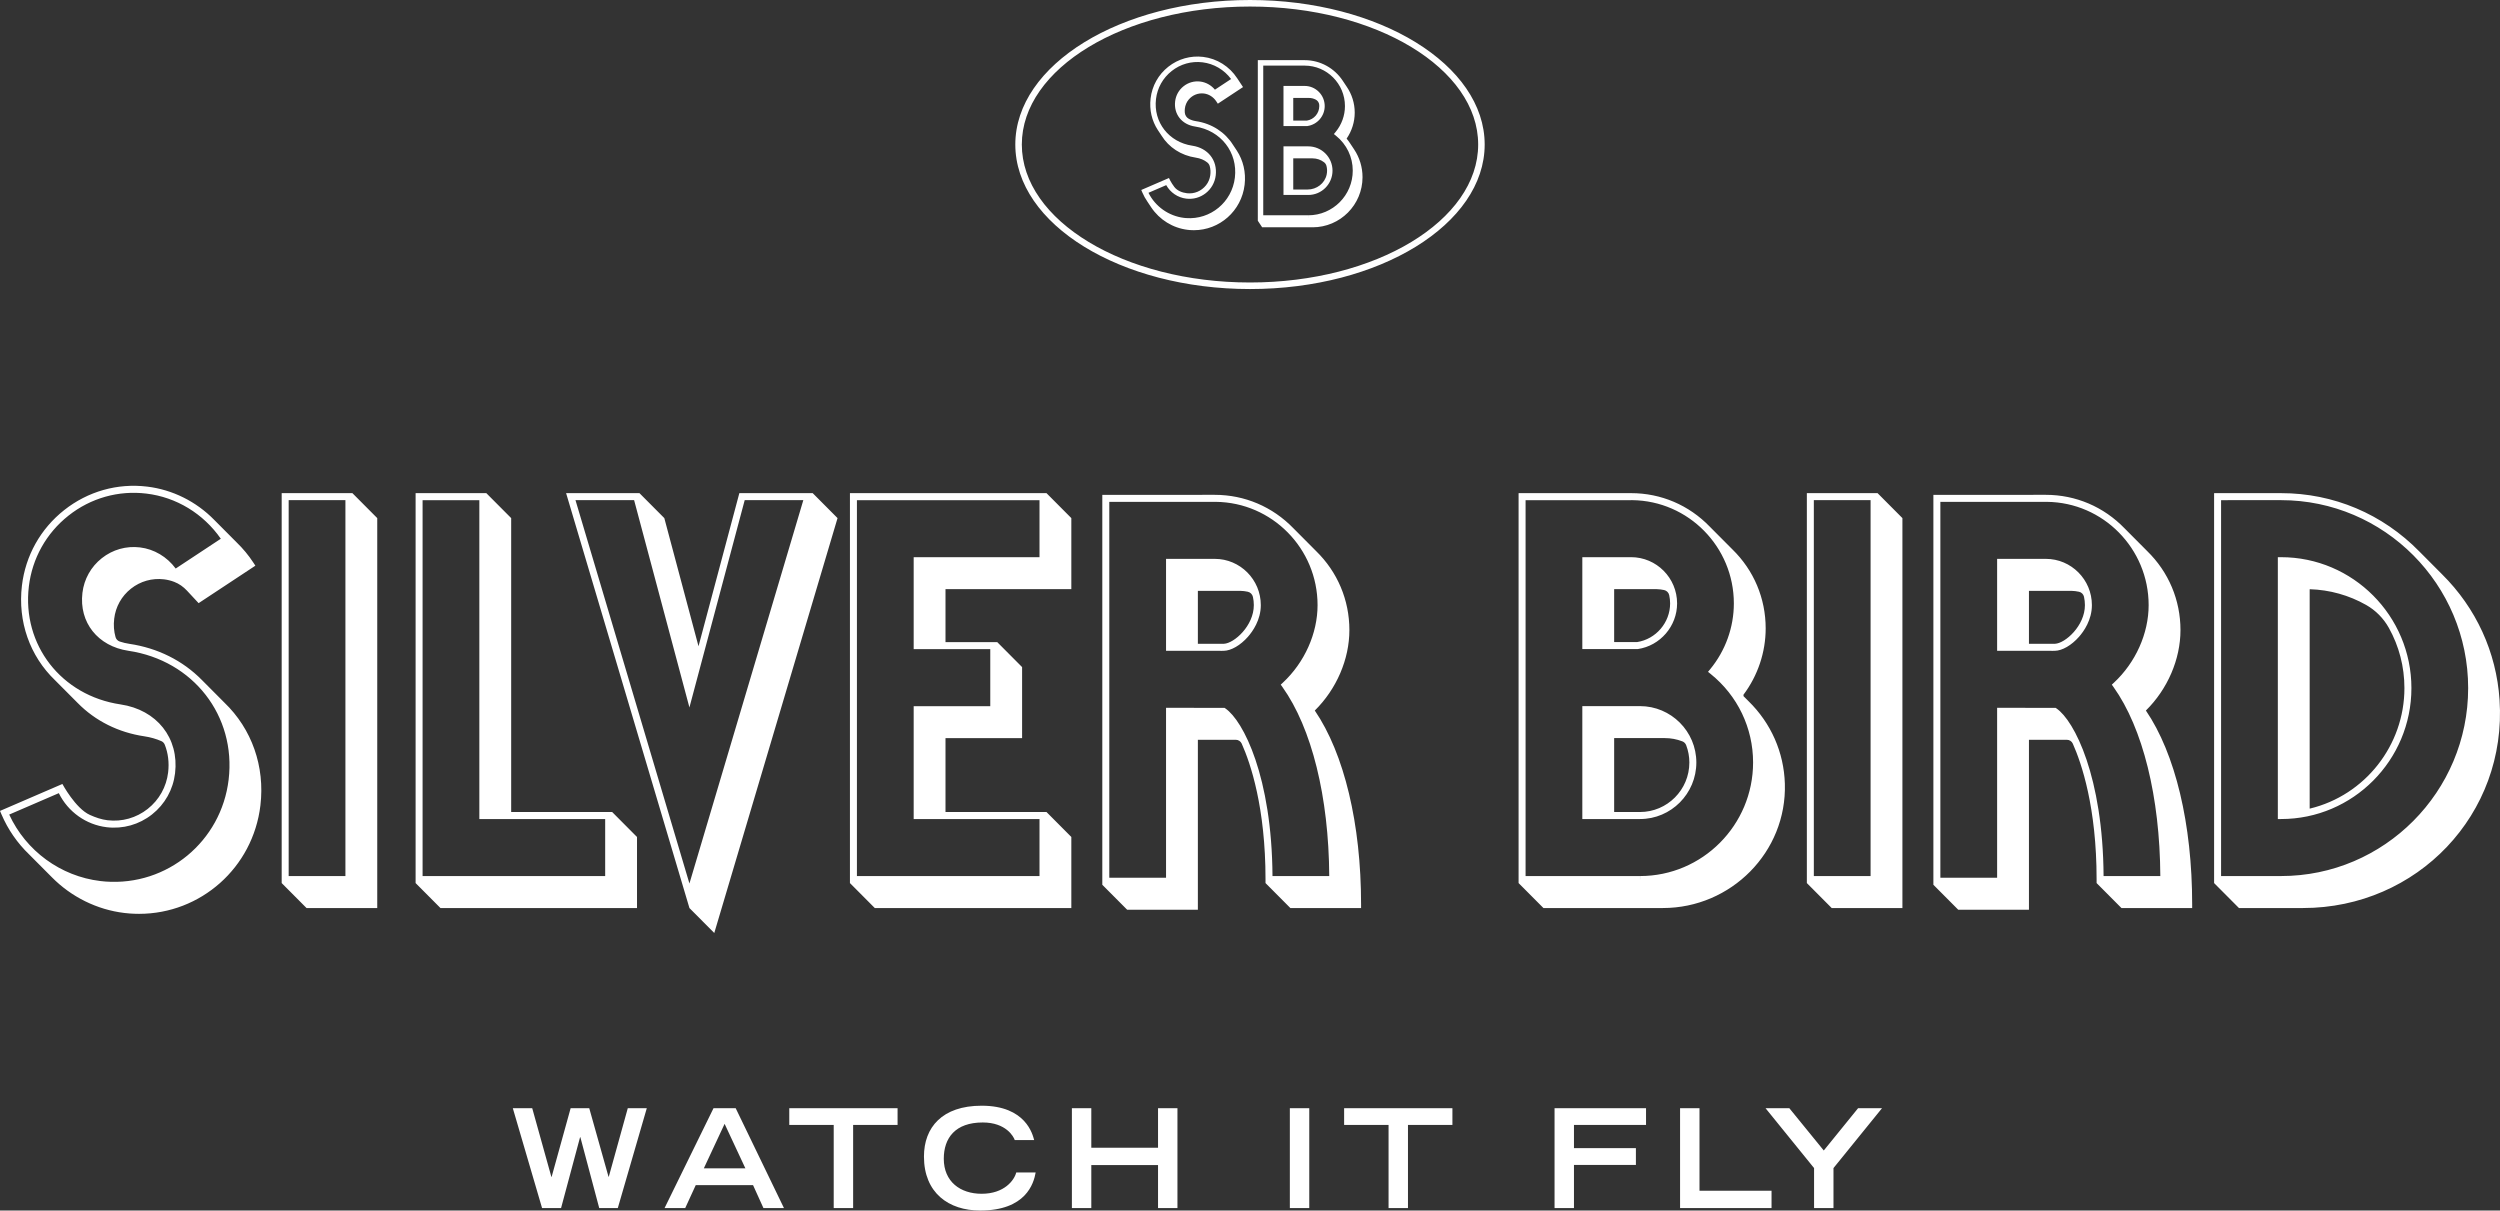 <svg width="285" height="138" viewBox="0 0 285 138" fill="none" xmlns="http://www.w3.org/2000/svg">
<rect x="0" y="0" width="285" height="138" fill="#333333" stroke="none"/>
<path fill-rule="evenodd" clip-rule="evenodd" d="M151.239 19.905C151.024 20.911 150.097 21.605 149.073 21.605H147.431V18.053H149.637C150.13 18.053 150.585 18.221 150.947 18.501C151.079 18.604 151.174 18.748 151.217 18.91C151.299 19.22 151.314 19.556 151.239 19.905ZM149.142 16.685H146.317V22.226H149.145C150.668 22.226 151.907 20.982 151.907 19.452C151.907 17.926 150.667 16.685 149.142 16.685ZM149.145 24.544V24.855H149.142V24.544H144.01V7.48L148.73 7.48C151.263 7.48 153.324 9.55 153.324 12.095C153.324 13.165 152.947 14.21 152.264 15.039L152.063 15.282L152.308 15.48C153.519 16.456 154.214 17.903 154.214 19.452C154.214 22.26 151.94 24.544 149.145 24.544ZM154.374 17.036C154.359 17.013 153.938 16.379 153.923 16.357C153.799 16.165 153.663 15.98 153.515 15.803C154.111 14.932 154.438 13.898 154.438 12.841C154.438 11.755 154.107 10.745 153.541 9.908C153.522 9.878 153.096 9.238 153.076 9.209C152.141 7.794 150.543 6.858 148.73 6.858L143.391 6.858V25.166L143.886 25.912H149.637V25.843C149.638 25.843 149.639 25.843 149.64 25.843V25.912C152.776 25.912 155.328 23.349 155.328 20.198C155.328 19.055 154.99 17.962 154.374 17.036ZM147.431 13.746V11.166L149.225 11.165C149.505 11.165 149.77 11.236 150.001 11.359C150.217 11.474 150.367 11.691 150.39 11.935C150.395 11.987 150.398 12.041 150.398 12.095C150.398 12.912 149.796 13.617 148.995 13.746H147.431ZM149.064 14.364C150.177 14.201 151.017 13.225 151.017 12.095C151.017 11.482 150.779 10.905 150.347 10.471C149.914 10.037 149.34 9.797 148.731 9.797H148.73H146.317V14.368H149.041L149.064 14.364ZM140.776 20.252C140.444 23.045 137.995 25.07 135.206 24.86H135.206C135.129 24.855 135.052 24.847 134.974 24.838C133.233 24.629 131.707 23.544 130.925 21.979L132.95 21.105C133.419 21.949 134.27 22.53 135.235 22.645C136.037 22.741 136.828 22.517 137.462 22.017C138.096 21.515 138.498 20.795 138.594 19.99C138.799 18.264 137.7 16.875 135.921 16.61C133.248 16.213 131.469 13.926 131.783 11.291C131.933 10.023 132.569 8.888 133.572 8.096C134.575 7.303 135.821 6.95 137.081 7.103C138.379 7.259 139.552 7.947 140.344 9.008L138.501 10.225C138.072 9.708 137.475 9.374 136.821 9.295C136.14 9.214 135.467 9.404 134.928 9.831C134.388 10.257 134.046 10.869 133.965 11.553C133.791 13.019 134.727 14.201 136.242 14.426C139.17 14.861 141.12 17.365 140.776 20.252ZM141 17.173C140.986 17.15 140.565 16.518 140.55 16.495C139.665 15.091 138.172 14.084 136.332 13.811C136.027 13.765 135.754 13.672 135.519 13.541C135.27 13.401 135.102 13.149 135.071 12.864C135.054 12.712 135.055 12.553 135.073 12.389C135.116 12.008 135.265 11.64 135.513 11.349C135.954 10.829 136.594 10.582 137.243 10.659C137.801 10.726 138.307 11.043 138.639 11.529L138.833 11.822L141.705 9.927L141.04 8.921C140.151 7.563 138.735 6.675 137.155 6.485C135.732 6.315 134.322 6.712 133.189 7.607C132.056 8.502 131.338 9.784 131.168 11.217C131.01 12.543 131.322 13.789 131.98 14.804C131.994 14.826 132.414 15.457 132.429 15.48C133.243 16.783 134.623 17.719 136.325 17.972C136.84 18.048 137.284 18.241 137.633 18.521C137.767 18.628 137.864 18.774 137.91 18.939C138.001 19.266 138.025 19.625 137.968 20.003C137.907 20.408 137.745 20.798 137.49 21.118C136.948 21.799 136.133 22.126 135.308 22.028C134.753 21.961 134.2 21.741 133.869 21.306C133.487 20.806 133.26 20.294 133.26 20.294L130.104 21.657L130.226 21.942C130.382 22.308 130.574 22.653 130.796 22.973C130.812 22.996 131.232 23.631 131.247 23.652C132.187 25.05 133.699 25.998 135.396 26.201C135.482 26.212 135.569 26.22 135.656 26.227H135.655C135.804 26.238 135.952 26.243 136.099 26.243C139.033 26.243 141.533 24.048 141.886 21.071C142.057 19.631 141.718 18.276 141 17.173ZM142.499 0.746C128.157 0.746 116.488 7.802 116.488 16.476C116.488 25.148 128.157 32.204 142.499 32.204C156.842 32.204 168.511 25.148 168.511 16.476C168.511 7.802 156.842 0.746 142.499 0.746ZM142.499 32.951C127.747 32.951 115.745 25.56 115.745 16.476C115.745 7.391 127.747 0 142.499 0C157.252 0 169.253 7.391 169.253 16.476C169.253 25.56 157.252 32.951 142.499 32.951ZM206.804 133.161L201.27 126.333H203.982L207.91 131.157L211.823 126.333H214.551L209.017 133.161V137.718H206.804V133.161ZM191.528 126.333H193.742V135.745H201.956V137.718H191.528V126.333ZM177.219 126.333H187.647V128.244H179.432V130.89H186.493V132.801H179.432V137.718H177.219V126.333ZM158.296 128.244H153.23V126.333H165.575V128.244H160.509V137.718H158.296V128.244ZM147.042 137.718H149.256V126.333H147.042V137.718ZM122.196 126.333H124.409V130.843H132.016V126.333H134.229V137.718H132.016V132.817H124.409V137.718H122.196V126.333ZM118.065 133.662C117.847 134.931 116.943 138 111.737 138C108.152 138 105.331 135.995 105.331 131.845C105.331 128.526 107.404 126.051 111.908 126.051C116.974 126.051 117.723 129.356 117.894 129.966H115.681C115.556 129.575 114.683 127.962 112.033 127.962C108.9 127.962 107.591 129.732 107.591 132.096C107.591 134.712 109.477 136.09 111.908 136.09C114.496 136.09 115.634 134.539 115.852 133.662H118.065ZM95.043 128.244H89.977V126.333H102.323V128.244H97.257V137.718H95.043V128.244ZM84.974 133.192L82.605 128.118L80.235 133.192H84.974ZM81.342 126.333H83.867L89.37 137.718H87.031L85.847 135.103H79.316L78.116 137.718H75.762L81.342 126.333ZM58.46 126.333H60.673L62.855 134.163H62.886L65.053 126.333H67.173L69.371 134.148H69.402L71.568 126.333H73.735L70.43 137.718H68.311L66.16 129.637H66.129L63.962 137.718H61.795L58.46 126.333ZM260.044 99.87H253.203V57.019L260.044 57.018C271.804 57.018 281.37 66.63 281.37 78.444C281.37 90.259 271.804 99.87 260.044 99.87ZM284.948 79.77C284.585 74.351 282.286 69.315 278.381 65.455L275.808 62.871C271.609 58.581 266.011 56.218 260.044 56.219H252.43C252.417 56.219 252.407 56.229 252.407 56.241V100.661C252.407 100.667 252.41 100.673 252.414 100.677L255.233 103.509C255.237 103.514 255.243 103.516 255.249 103.516H262.539C275.556 103.516 285.822 92.819 284.948 79.77ZM186.966 99.87V100.244H186.959V99.87H173.916V57.019H185.942L186.082 57.018C192.479 57.094 197.659 62.345 197.659 68.789C197.659 71.517 196.699 74.183 194.955 76.297L194.714 76.589L195.009 76.826C198.087 79.305 199.852 82.987 199.852 86.924C199.852 94.063 194.072 99.87 186.966 99.87ZM199.331 79.933C199.245 79.845 198.858 79.456 198.763 79.365C198.761 79.335 198.759 79.309 198.757 79.285C198.755 79.26 198.753 79.236 198.751 79.205C200.39 77.025 201.287 74.356 201.287 71.634C201.287 68.213 199.936 65.011 197.491 62.627C197.403 62.537 197.315 62.447 197.234 62.369C197.146 62.278 197.057 62.189 196.977 62.11C196.889 62.02 196.8 61.931 196.719 61.852C196.631 61.761 196.542 61.672 196.461 61.593C196.374 61.502 196.285 61.413 196.204 61.334C196.116 61.243 196.027 61.154 195.946 61.076C195.859 60.985 195.77 60.895 195.689 60.817C195.602 60.726 195.512 60.637 195.431 60.558C195.344 60.467 195.255 60.378 195.174 60.3C195.086 60.209 194.997 60.119 194.916 60.04C192.535 57.575 189.348 56.218 185.942 56.218L173.135 56.219C173.126 56.219 173.119 56.226 173.119 56.235V100.664C173.119 100.668 173.121 100.672 173.124 100.675L175.947 103.511C175.95 103.514 175.954 103.516 175.958 103.516H189.57C197.335 103.516 203.715 97.131 203.474 89.335C203.364 85.771 201.903 82.447 199.331 79.933ZM237.574 68.027C237.644 68.342 237.68 68.662 237.68 68.982C237.68 71.343 235.439 73.339 234.268 73.391H231.3V67.357H236.061L236.138 67.357C236.432 67.362 236.725 67.398 237.015 67.463C237.293 67.525 237.512 67.748 237.574 68.027ZM233.229 63.711L227.672 63.712V74.191H233.875V74.198L234.252 74.192C235.095 74.177 236.149 73.567 237.003 72.6C237.553 71.977 238.476 70.677 238.476 68.982C238.476 66.076 236.122 63.711 233.229 63.711ZM246.277 99.87H239.808C239.737 88.578 236.491 82.161 234.436 80.76L234.342 80.695L227.672 80.691V100.064H221.202V57.212H233.229L233.353 57.211C239.756 57.279 244.945 62.533 244.945 68.982C244.945 72.214 243.466 75.52 240.989 77.827L240.748 78.051L240.939 78.318C244.286 83.011 246.226 90.85 246.277 99.87ZM248.574 71.828C248.574 68.406 247.222 65.204 244.777 62.821C244.69 62.73 244.601 62.641 244.52 62.562C244.433 62.471 244.344 62.382 244.263 62.303C244.175 62.213 244.086 62.124 244.005 62.045C243.918 61.954 243.829 61.865 243.748 61.786C243.66 61.695 243.571 61.606 243.49 61.527C243.403 61.437 243.314 61.347 243.233 61.269C243.145 61.178 243.056 61.088 242.975 61.01C242.888 60.919 242.799 60.83 242.718 60.752C242.631 60.661 242.542 60.572 242.46 60.492C242.373 60.402 242.284 60.313 242.203 60.234C239.821 57.769 236.635 56.411 233.229 56.411L220.406 56.412V100.864L223.238 103.709H231.3V84.336H235.629C235.917 84.336 236.178 84.505 236.296 84.769C237.305 87.027 239.012 92.056 239.012 100.244V100.67L241.845 103.516H249.907V103.089C249.907 93.94 247.987 85.922 244.631 81.002C247.106 78.561 248.574 75.159 248.574 71.828ZM272.332 71.582C273.496 73.672 274.104 76.011 274.104 78.444C274.104 84.976 269.606 90.666 263.33 92.179C263.316 92.183 263.302 92.172 263.302 92.157V67.194C263.302 67.181 263.313 67.171 263.325 67.171C265.599 67.242 267.78 67.855 269.74 68.964C270.825 69.579 271.723 70.49 272.332 71.582ZM260.044 63.519H259.673V93.37H260.044C268.236 93.37 274.901 86.674 274.901 78.444C274.901 70.215 268.236 63.519 260.044 63.519ZM206.777 99.871H213.247V57.018H206.777V99.871ZM205.981 56.219V100.67L208.813 103.516H216.875V59.064L214.043 56.219H205.981ZM192.225 84.955C192.465 85.588 192.587 86.249 192.587 86.924C192.587 90.037 190.065 92.57 186.959 92.57H184.029C184.021 92.57 184.014 92.563 184.014 92.554V84.159C184.014 84.15 184.021 84.143 184.029 84.143H189.791C190.476 84.143 191.146 84.267 191.787 84.514C191.99 84.592 192.149 84.751 192.225 84.955ZM186.959 80.497H180.385V93.37H186.966C190.504 93.37 193.383 90.479 193.383 86.924C193.383 83.381 190.501 80.497 186.959 80.497ZM186.622 73.197H184.029C184.021 73.197 184.014 73.19 184.014 73.181V67.18C184.014 67.172 184.021 67.164 184.029 67.164L188.869 67.164C189.154 67.171 189.437 67.205 189.718 67.267C190.002 67.331 190.227 67.559 190.29 67.846C190.358 68.157 190.393 68.472 190.393 68.789C190.393 70.976 188.775 72.865 186.625 73.197C186.624 73.197 186.623 73.197 186.622 73.197ZM186.709 73.993C189.263 73.618 191.189 71.381 191.189 68.789C191.189 65.883 188.836 63.518 185.943 63.517L180.385 63.519V73.997H186.682L186.709 73.993ZM68.99 99.87H48.175V57.019H54.645V93.37H68.99V99.87ZM58.274 92.57V59.064L55.441 56.219H47.379V100.67L50.212 103.516H72.619V95.416L69.787 92.57H58.274ZM118.504 63.519H104.159V74.002H112.891V80.503H104.159V93.37H118.504V99.87H97.689V57.019H118.504V63.519ZM96.893 56.219V100.67L99.725 103.516H122.132V95.416L119.3 92.57H107.787V84.148H116.519V76.048L113.687 73.203H107.787V67.164H122.132V59.064L119.3 56.219H96.893ZM32.908 99.871H39.378V57.018H32.908V99.871ZM32.112 56.219V100.67L34.944 103.516H43.006V59.064L40.174 56.219H32.112ZM78.595 100.72L65.605 57.018H72.289L78.594 80.649L84.896 57.018H91.579L78.595 100.72ZM84.285 56.219L79.63 73.674L75.732 59.064L72.899 56.219H64.536L78.596 103.517L81.427 106.361L95.48 59.064L92.648 56.219H84.285ZM26.065 88.876C25.228 95.92 19.06 101.021 12.021 100.496C11.827 100.481 11.632 100.462 11.437 100.438C6.91 99.895 2.964 97.006 1.05 92.861L6.705 90.42C7.751 92.546 9.811 94.02 12.166 94.303C14.027 94.524 15.862 94.006 17.332 92.844C18.803 91.681 19.736 90.012 19.958 88.143C20.434 84.141 17.878 80.917 13.742 80.303C6.991 79.3 2.497 73.519 3.289 66.856C3.67 63.651 5.277 60.781 7.812 58.778C10.347 56.775 13.498 55.885 16.684 56.269C20.1 56.678 23.174 58.547 25.173 61.416L20.029 64.813C19.033 63.469 17.568 62.597 15.956 62.404C14.392 62.216 12.847 62.653 11.607 63.633C10.368 64.613 9.582 66.018 9.396 67.589C8.996 70.958 11.153 73.672 14.642 74.19C22.018 75.286 26.93 81.599 26.065 88.876ZM23.003 77.507C20.819 75.296 17.968 73.876 14.758 73.399C14.374 73.342 14.004 73.254 13.65 73.135C13.418 73.057 13.239 72.869 13.172 72.632C12.983 71.969 12.931 71.264 13.019 70.529C13.18 69.171 13.859 67.955 14.932 67.107C16.005 66.259 17.341 65.882 18.693 66.044C19.089 66.091 19.48 66.188 19.857 66.331C20.415 66.543 20.91 66.898 21.317 67.336L22.642 68.76L29.113 64.488L28.88 64.132C28.339 63.305 27.703 62.537 26.984 61.842C26.901 61.756 26.817 61.671 26.74 61.596L26.715 61.572C26.636 61.49 26.556 61.408 26.469 61.324C26.386 61.239 26.302 61.154 26.219 61.073C26.133 60.984 26.047 60.897 25.968 60.82C25.88 60.731 25.792 60.641 25.71 60.562L25.678 60.529C25.601 60.45 25.523 60.371 25.452 60.303L25.428 60.278C25.348 60.197 25.269 60.115 25.183 60.032C25.099 59.946 25.015 59.86 24.938 59.785L24.913 59.761C24.833 59.679 24.754 59.597 24.68 59.527C24.592 59.437 24.505 59.347 24.423 59.269C22.368 57.167 19.653 55.819 16.779 55.474C13.382 55.063 10.023 56.014 7.32 58.149C4.617 60.285 2.905 63.343 2.499 66.761C2.013 70.849 3.394 74.786 6.28 77.553L8.855 80.139C10.865 82.185 13.494 83.499 16.458 83.94C17.151 84.043 17.804 84.229 18.407 84.494C18.584 84.573 18.717 84.725 18.788 84.906C19.168 85.865 19.299 86.942 19.168 88.049C18.97 89.704 18.144 91.184 16.839 92.216C15.536 93.245 13.909 93.704 12.26 93.508C11.563 93.425 10.899 93.194 10.248 92.901C8.607 92.165 7.113 89.373 7.113 89.373L0 92.444L0.168 92.836C0.907 94.567 1.975 96.11 3.334 97.416C3.334 97.416 5.846 99.942 5.909 100.002C8.133 102.258 11.068 103.706 14.174 104.078C14.382 104.103 14.588 104.123 14.794 104.139C15.15 104.165 15.503 104.178 15.855 104.178C22.868 104.178 28.842 98.93 29.687 91.816C30.215 87.378 28.715 83.105 25.573 80.09L23.003 77.507ZM151.534 99.87H145.064C144.994 88.578 141.747 82.161 139.692 80.76L139.598 80.695L139.461 80.696L132.929 80.69V100.064H126.459V57.212H138.486L138.609 57.211C145.013 57.279 150.202 62.533 150.202 68.982C150.202 72.214 148.723 75.52 146.245 77.827L146.005 78.051L146.196 78.318C149.543 83.011 151.482 90.85 151.534 99.87ZM153.83 71.828C153.83 68.407 152.479 65.204 150.034 62.821C149.947 62.73 149.858 62.641 149.776 62.562C149.689 62.471 149.601 62.382 149.519 62.303C149.432 62.213 149.343 62.124 149.262 62.045C149.174 61.954 149.085 61.864 149.004 61.786C148.917 61.695 148.828 61.606 148.746 61.527C148.659 61.437 148.57 61.347 148.489 61.268C148.401 61.178 148.313 61.088 148.232 61.011C148.145 60.919 148.056 60.83 147.974 60.751C147.887 60.661 147.798 60.572 147.717 60.493C147.63 60.402 147.541 60.313 147.459 60.234C145.078 57.769 141.891 56.411 138.485 56.411L125.663 56.412V100.864L128.495 103.709H136.557V84.336H140.882C141.172 84.336 141.435 84.506 141.554 84.772C142.564 87.031 144.269 92.06 144.269 100.244V100.67L147.101 103.516H155.163V103.089C155.163 93.94 153.244 85.922 149.887 81.002C152.362 78.561 153.83 75.159 153.83 71.828ZM142.835 68.049C142.902 68.357 142.936 68.669 142.936 68.982C142.936 71.343 140.696 73.339 139.524 73.391H136.557V67.357H141.318L141.394 67.357C141.681 67.362 141.967 67.396 142.249 67.458C142.541 67.522 142.771 67.756 142.835 68.049ZM138.486 63.711L132.929 63.712V74.191H139.131V74.198L139.509 74.192C140.352 74.177 141.406 73.567 142.259 72.6C142.809 71.977 143.732 70.677 143.732 68.982C143.732 66.076 141.379 63.711 138.486 63.711Z" fill="white"/>
</svg>
